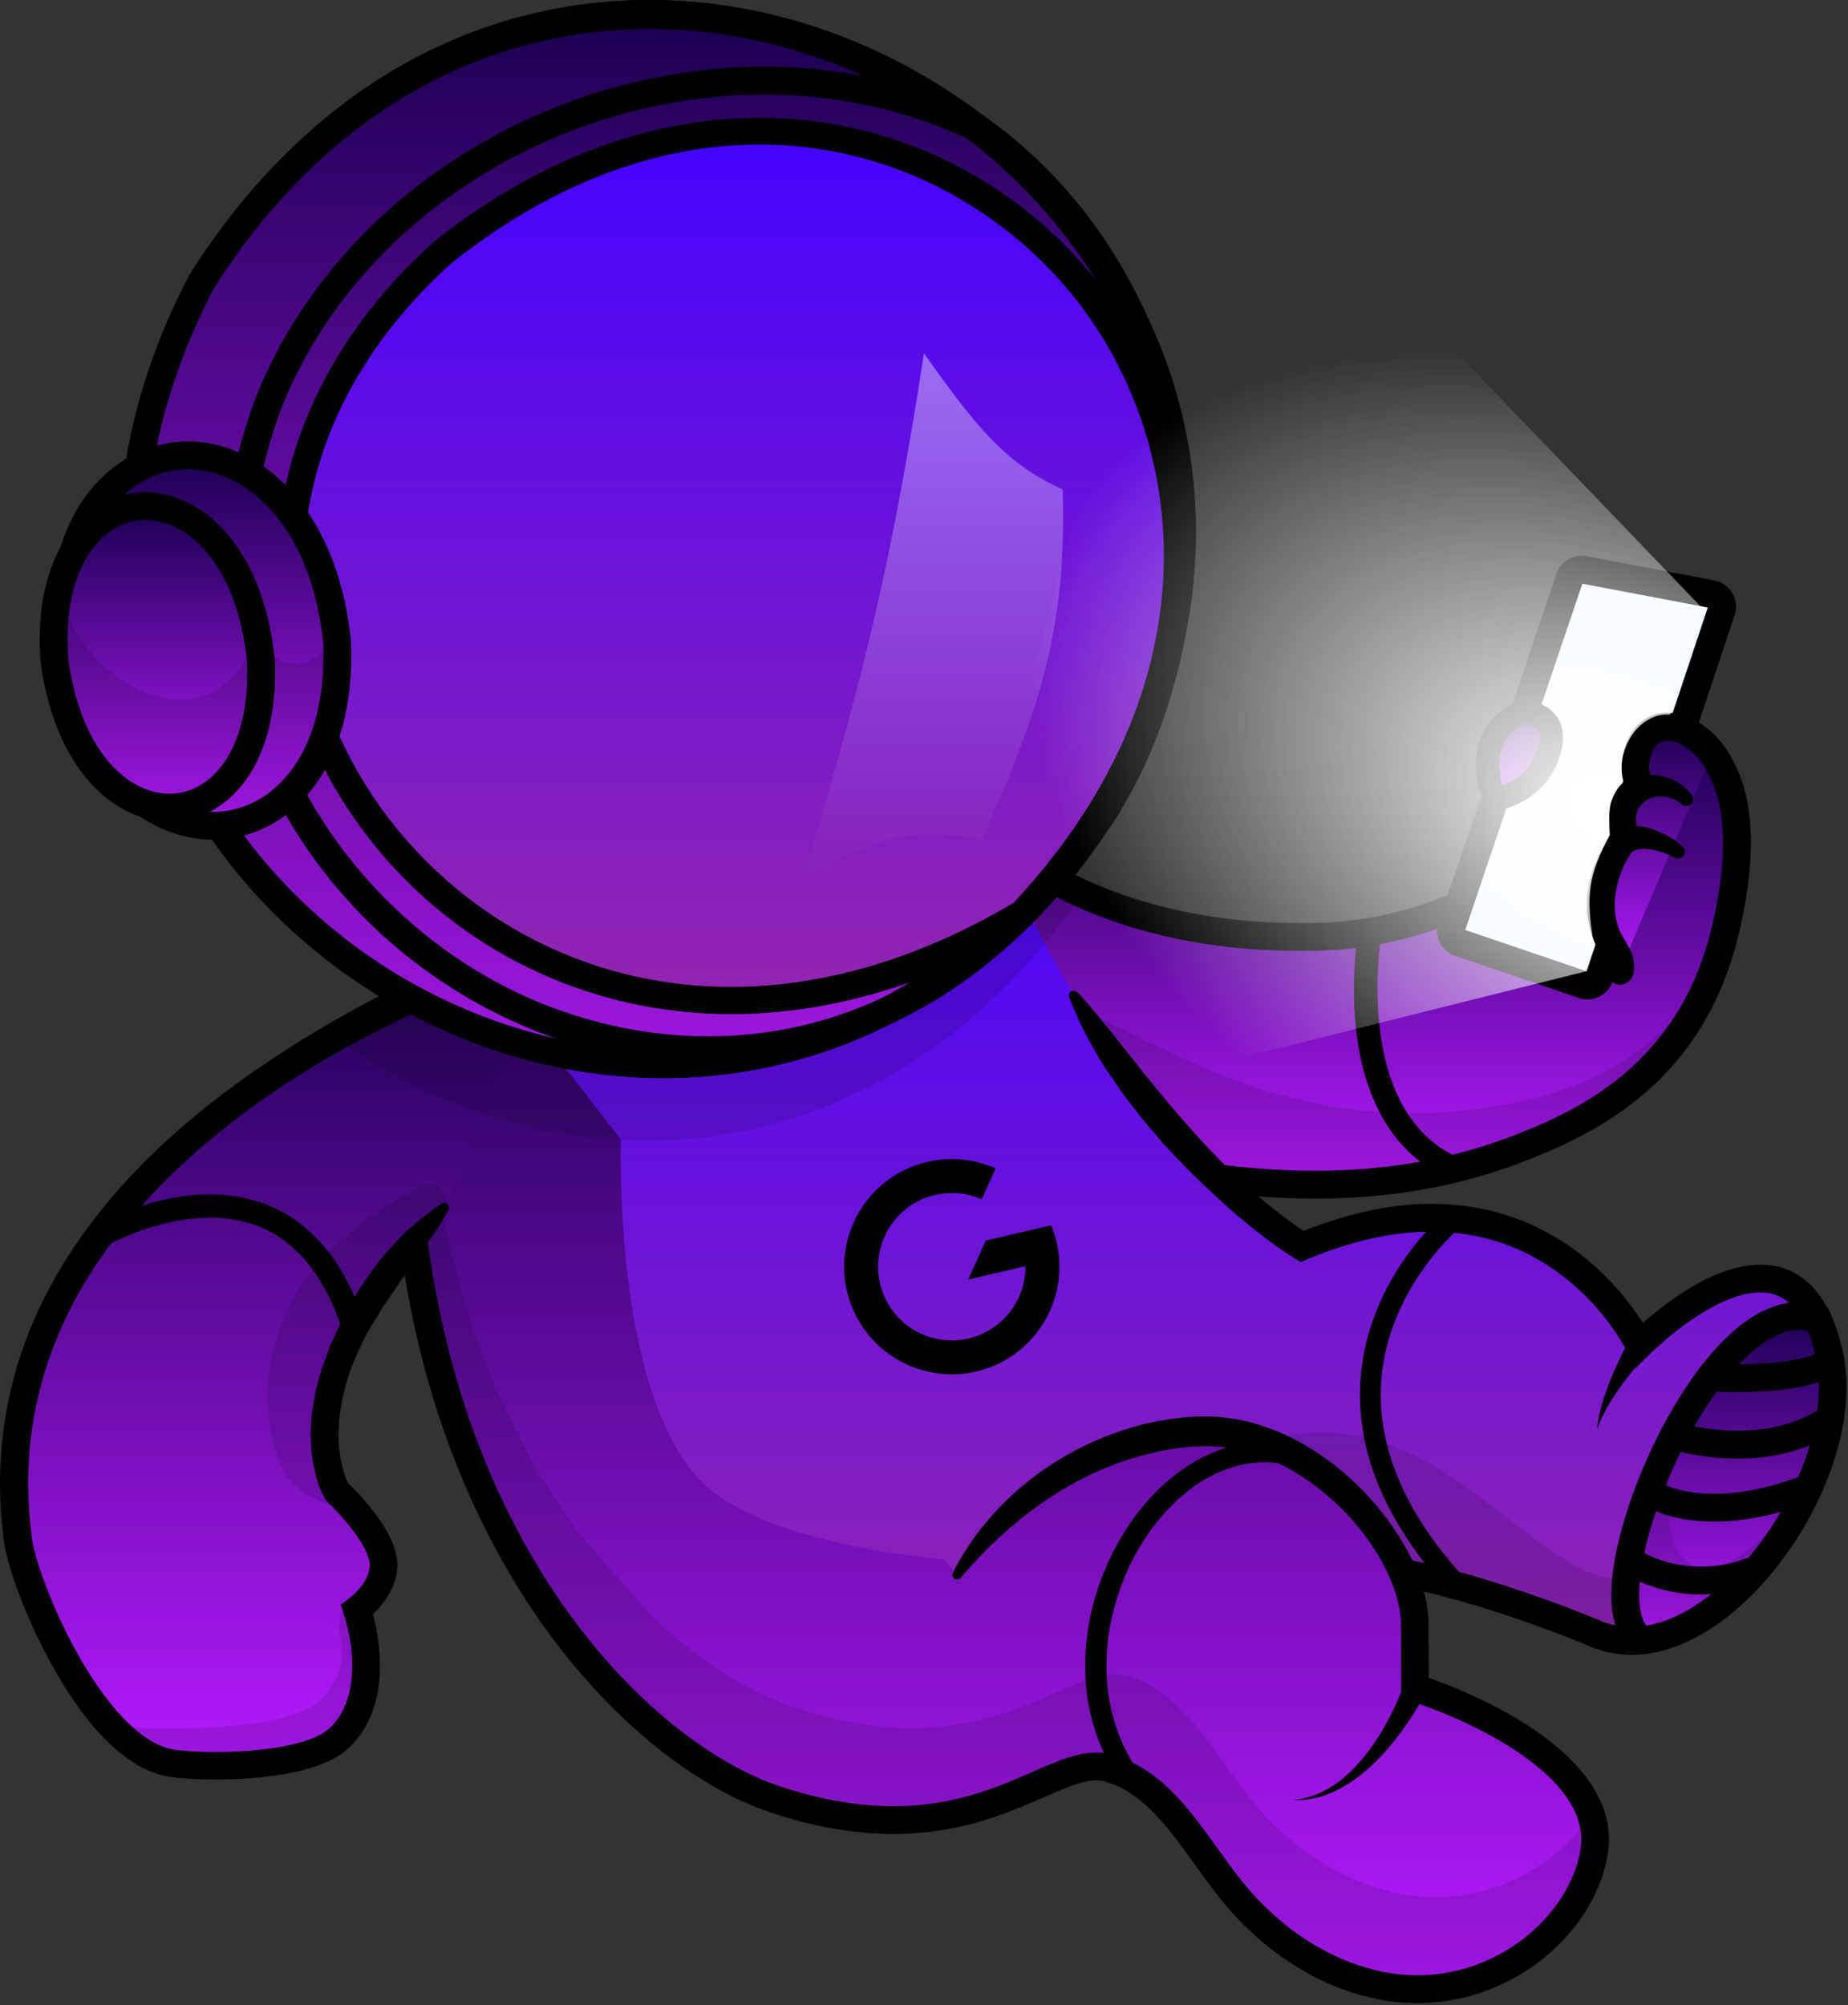 <svg width="353" height="383" viewBox="0 0 353 383" fill="none" xmlns="http://www.w3.org/2000/svg">
<rect x="0" y="0" width="353" height="383" fill="#333333" stroke="none"/>
<path d="M329.439 178.22C323.471 202.582 306.643 212.362 294.381 217.606C281.336 223.191 261.968 228.746 232.612 225.023C228.535 224.506 224.265 223.811 219.789 222.91L190.271 196.598L186.711 193.422L156.07 166.091L190.803 161.393L191.541 161.289C191.541 161.289 196.505 166.091 206.729 170.685C208.251 171.365 209.89 172.059 211.649 172.709C221.488 176.388 235.021 179.416 252.394 178.87C292.889 177.614 321.417 139.912 321.417 139.912C321.417 139.912 337.772 144.152 329.439 178.22Z" fill="url(#paint0_linear)"/>
<g opacity="0.35">
<path opacity="0.35" d="M328.095 182.947C321.225 203.882 305.816 212.716 294.381 217.621C281.336 223.206 261.968 228.761 232.612 225.038C228.535 224.521 224.265 223.826 219.789 222.925L190.271 196.613L156.07 166.12L171.257 164.067L188.099 179.091L201.78 193.525C210.201 187.941 240.708 222.644 293.332 209.688C309.273 205.743 320.664 196.613 328.095 182.947Z" fill="black"/>
</g>
<path d="M251.213 228.923C241.935 228.923 231.357 227.948 219.257 225.525C217.824 225.23 216.893 223.841 217.174 222.393C217.469 220.96 218.873 220.029 220.306 220.31C257.521 227.8 279.8 220.96 293.332 215.169C305.004 210.175 321.166 200.838 326.854 177.584C332.852 153.104 325.465 145.363 322.185 143.221C315.936 150.8 289.24 180.391 252.483 181.544C210.467 182.844 190.507 164.022 189.68 163.21C188.631 162.19 188.602 160.506 189.621 159.457C190.64 158.408 192.31 158.379 193.374 159.398C193.595 159.62 212.771 177.481 252.321 176.24C291.087 175.029 319.039 138.685 319.304 138.331L320.368 136.927L322.082 137.37C322.85 137.563 340.859 142.674 332.01 178.87C325.761 204.428 308.136 214.622 295.415 220.074C285.68 224.24 271.615 228.923 251.213 228.923Z" fill="black"/>
<path d="M277.82 225.392C277.524 225.392 277.229 225.333 276.934 225.2C253.192 214.814 259.235 179.091 259.501 177.585C259.707 176.373 260.86 175.575 262.071 175.797C263.283 176.004 264.08 177.156 263.874 178.368C263.815 178.707 258.171 212.17 278.721 221.152C279.844 221.64 280.361 222.955 279.859 224.077C279.489 224.89 278.677 225.392 277.82 225.392Z" fill="black"/>
<path d="M299.552 110.785L277.17 176.862C276.771 178.118 277.451 179.462 278.707 179.891L302.33 187.928C303.63 188.371 305.033 187.647 305.432 186.347L328.597 116.872C329.026 115.483 328.154 114.035 326.736 113.77L302.33 109.131C301.118 108.894 299.922 109.618 299.552 110.785Z" fill="#F1F9FF"/>
<path d="M303.231 190.88C302.684 190.88 302.123 190.792 301.591 190.6L277.968 182.563C275.338 181.662 273.92 178.884 274.762 176.225L297.277 109.693C298.045 107.24 300.542 105.748 303.068 106.221L327.474 110.86C328.893 111.126 330.134 111.997 330.887 113.238C331.626 114.479 331.818 115.972 331.389 117.36L308.091 187.29C307.678 188.62 306.776 189.684 305.55 190.319C304.811 190.688 304.028 190.88 303.231 190.88ZM279.888 177.614L303.068 185.503L326.219 116.031L302.256 111.48L279.888 177.614Z" fill="black"/>
<path d="M325.967 146.604C326.529 145.703 327.681 144.728 327.208 144.078C323.175 138.538 315.227 135.731 312.76 143.841C311.666 147.431 313.262 149.234 312.76 150.268C312.76 150.268 310.307 152.351 309.923 155.424C309.642 157.625 310.47 158.911 309.805 160.698C309.805 160.698 303.349 169.37 306.835 178.456C307.914 181.278 309.849 182.475 309.436 185.385L325.967 146.604Z" fill="url(#paint1_linear)"/>
<path d="M309.436 188.044C309.317 188.044 309.184 188.03 309.066 188.015C307.618 187.808 306.599 186.464 306.806 185.016C306.939 184.129 306.673 183.642 305.89 182.371C305.417 181.603 304.826 180.628 304.353 179.402C300.793 170.139 306.052 161.496 307.382 159.516C307.441 159.221 307.412 158.881 307.338 158.202C307.249 157.389 307.131 156.37 307.293 155.099C307.633 152.395 309.081 150.327 310.086 149.204C309.805 147.963 309.362 145.91 310.219 143.073C311.932 137.459 315.7 136.322 317.798 136.159C322.569 135.76 328.169 139.542 330.828 144.95C331.478 146.264 330.931 147.86 329.617 148.51C328.302 149.16 326.706 148.613 326.056 147.299C324.387 143.915 320.782 141.256 318.211 141.448C317.709 141.493 316.202 141.611 315.286 144.625C314.813 146.161 315.05 147.151 315.256 148.096C315.463 149.042 315.729 150.209 315.124 151.45L314.872 151.952L314.444 152.307C314.444 152.307 312.775 153.799 312.523 155.764C312.449 156.414 312.509 156.975 312.582 157.625C312.701 158.704 312.848 160.048 312.257 161.644L312.124 161.998L311.903 162.309C311.859 162.383 306.377 169.961 309.288 177.526C309.583 178.294 309.982 178.929 310.396 179.609C311.312 181.101 312.449 182.947 312.051 185.769C311.873 187.099 310.736 188.044 309.436 188.044Z" fill="black"/>
<path d="M290.85 135.982C290.85 135.982 297.853 135.997 296.08 142.926C293.894 151.465 285.606 152.647 285.606 152.647C285.606 152.647 279.933 140.99 290.85 135.982Z" fill="url(#paint2_linear)"/>
<path d="M284.32 155.07L283.611 153.622C283.493 153.371 280.568 147.269 282.666 141.404C283.833 138.139 286.27 135.642 289.905 133.973L290.348 133.766H290.836C291.264 133.766 295.046 133.855 297.218 136.647C298.163 137.858 299.094 140.03 298.222 143.487C295.696 153.356 286.315 154.789 285.916 154.848L284.32 155.07ZM291.279 138.242C289.018 139.38 287.571 140.916 286.861 142.911C285.945 145.467 286.477 148.274 286.994 150.002C289.137 149.219 292.712 147.225 293.938 142.394C294.293 141.02 294.219 140.015 293.731 139.38C293.17 138.626 291.988 138.331 291.279 138.242Z" fill="black"/>
<path d="M39.993 224.343C42.032 223.974 44.027 223.664 46.051 223.353C48.06 223.058 50.084 222.777 52.108 222.526C56.156 222.039 60.204 221.654 64.296 221.507C65.035 221.477 65.641 222.053 65.67 222.792C65.7 223.472 65.197 224.048 64.547 224.151H64.532C60.603 224.727 56.688 225.54 52.802 226.441C50.852 226.899 48.917 227.387 46.996 227.889C45.076 228.391 43.125 228.938 41.249 229.484H41.234C39.831 229.898 38.353 229.1 37.925 227.697C37.511 226.293 38.309 224.816 39.713 224.388C39.801 224.388 39.905 224.373 39.993 224.343Z" fill="black"/>
<path d="M185.514 174.881L172.72 152.513C176.561 160.536 180.919 167.996 185.514 174.881Z" fill="url(#paint3_linear)"/>
<path d="M305.447 312.262C305.447 312.262 287.054 304.225 267.892 300.28C255.334 297.695 242.437 296.867 234.193 301.226C234.193 301.226 173.902 360.055 116.595 280.572C98.423 255.368 90.667 235.025 89.825 218.596C89.707 216.292 89.721 214.061 89.869 211.904C90.017 209.629 90.312 207.442 90.741 205.33C91.908 199.524 94.05 194.323 96.931 189.67C99.117 186.139 101.732 182.933 104.657 180.008C131.812 152.913 186.548 150.298 186.548 150.298C187.907 154.154 189.311 157.862 190.788 161.422C193.566 168.189 196.506 174.438 199.534 180.185C200.406 181.839 201.292 183.45 202.179 185.031C212.609 203.572 223.807 216.572 232.612 225.038C242.082 234.153 248.775 238.068 248.775 238.068C294.839 218.611 313.218 256.86 313.218 256.86C313.218 256.86 342.676 226.973 349.472 258.899C354.51 282.507 326.987 320.358 305.447 312.262Z" fill="url(#paint4_linear)"/>
<path d="M166.972 245.395C165.056 237.201 170.146 229.006 178.339 227.091C181.295 226.4 184.251 226.621 186.913 227.57L188.628 223.773C185.158 222.465 181.276 222.137 177.394 223.045C166.965 225.483 160.488 235.913 162.925 246.341C165.363 256.769 175.793 263.247 186.222 260.809C196.013 258.52 202.321 249.186 201.038 239.423C200.954 238.787 200.839 238.15 200.69 237.513C200.519 236.783 200.309 236.073 200.063 235.383L189.126 237.94L186.97 242.712L196.966 240.375C197.745 247.894 192.83 254.997 185.276 256.763C177.082 258.678 168.887 253.589 166.972 245.395Z" fill="black"/>
<path fill-rule="evenodd" clip-rule="evenodd" d="M177.658 224.178C167.856 226.469 161.767 236.273 164.058 246.076C166.35 255.879 176.154 261.968 185.957 259.676C195.16 257.525 201.09 248.751 199.884 239.574C199.806 238.977 199.697 238.378 199.557 237.778C199.476 237.434 199.387 237.094 199.288 236.759L189.95 238.943L189.001 241.042L197.987 238.941L198.123 240.255C198.962 248.349 193.672 255.995 185.541 257.896C176.721 259.958 167.9 254.479 165.839 245.66C163.777 236.84 169.255 228.02 178.075 225.958C180.88 225.302 183.689 225.41 186.279 226.146L187.04 224.463C184.09 223.576 180.875 223.426 177.658 224.178ZM161.792 246.606C159.208 235.552 166.075 224.496 177.129 221.912C181.242 220.95 185.359 221.298 189.039 222.684L190.2 223.121L187.531 229.026L186.522 228.666C184.065 227.789 181.336 227.585 178.604 228.224C171.036 229.993 166.335 237.562 168.104 245.13C169.874 252.698 177.443 257.399 185.011 255.63C191.54 254.104 195.937 248.258 195.883 241.823L184.938 244.381L188.302 236.938L200.81 234.014L201.159 234.992C201.42 235.723 201.642 236.475 201.823 237.248C201.98 237.923 202.103 238.598 202.191 239.271C203.552 249.622 196.866 259.516 186.486 261.942C175.432 264.526 164.376 257.66 161.792 246.606Z" fill="black"/>
<g opacity="0.35">
<path opacity="0.35" d="M305.447 312.262C305.447 312.262 255.024 290.205 234.193 301.226C234.193 301.226 173.902 360.055 116.595 280.572C98.423 255.368 90.667 235.025 89.825 218.596C89.573 213.854 89.913 209.437 90.741 205.33C91.066 203.705 91.465 202.124 91.937 200.602C91.908 201.932 91.937 203.291 91.996 204.68C92.838 221.108 100.595 241.451 118.766 266.655C176.074 346.138 232.302 279.272 232.302 279.272C267.537 259.549 288.738 296.941 305.772 301.004C322.806 305.067 343.563 284.354 350.049 263.966C350.728 287.53 325.495 319.796 305.447 312.262Z" fill="black"/>
</g>
<path d="M205.798 189.492C207.733 191.501 209.418 193.629 211.131 195.741C212.904 197.795 214.485 199.996 216.214 202.065C217.056 203.113 217.883 204.177 218.71 205.241C219.552 206.29 220.439 207.309 221.266 208.358C222.95 210.456 224.738 212.45 226.467 214.504C230.027 218.522 233.676 222.452 237.635 226.042C238.625 226.943 239.615 227.845 240.634 228.701L242.156 230.002L243.722 231.243C244.756 232.07 245.835 232.853 246.899 233.636C247.43 234.02 247.977 234.404 248.509 234.759C249.041 235.113 249.617 235.497 250.09 235.778L247.726 235.63C253.606 233.148 259.826 231.272 266.267 230.415C272.693 229.529 279.386 229.795 285.753 231.508C292.136 233.163 298.089 236.384 303.127 240.55C305.654 242.633 307.973 244.953 310.041 247.479C311.09 248.735 312.065 250.035 312.981 251.394C313.439 252.073 313.882 252.753 314.311 253.462C314.533 253.817 314.739 254.171 314.946 254.541C315.153 254.925 315.345 255.25 315.567 255.723L311.282 255.013C312.907 253.403 314.518 252.014 316.217 250.64C317.916 249.281 319.689 247.981 321.55 246.785C323.411 245.588 325.362 244.495 327.459 243.593C329.557 242.692 331.788 241.968 334.226 241.658C336.634 241.363 339.323 241.555 341.76 242.618C344.213 243.652 346.207 245.499 347.611 247.494L348.157 248.247L348.601 249.03C348.881 249.547 349.221 250.064 349.458 250.596C349.93 251.66 350.433 252.724 350.758 253.817L351.289 255.442L351.703 257.067C351.821 257.614 351.999 258.131 352.087 258.707L352.368 260.421C353.003 264.986 352.575 269.521 351.674 273.865C350.713 278.193 349.221 282.345 347.374 286.304C345.513 290.263 343.267 294.031 340.667 297.547C338.067 301.063 335.142 304.343 331.803 307.253C330.104 308.672 328.361 310.06 326.44 311.242C325.509 311.877 324.49 312.394 323.5 312.941C322.998 313.207 322.466 313.429 321.949 313.665C321.432 313.901 320.915 314.153 320.368 314.33L318.743 314.921L317.044 315.379C316.483 315.541 315.906 315.645 315.316 315.733C314.725 315.807 314.163 315.955 313.557 315.97C311.179 316.221 308.756 315.97 306.392 315.379L304.605 314.817L304.383 314.744L304.161 314.64L303.807 314.492L303.098 314.197L300.217 313.03C298.296 312.262 296.346 311.523 294.396 310.814C290.496 309.395 286.566 308.066 282.592 306.854C278.632 305.643 274.629 304.564 270.61 303.634C266.592 302.703 262.544 301.935 258.481 301.536C254.418 301.152 250.4 300.945 246.426 300.96C242.422 300.974 238.64 301.299 234.533 302.038L234.444 302.053C233.957 302.142 233.484 301.817 233.395 301.329C233.336 301.004 233.469 300.679 233.706 300.472C234.548 299.748 235.464 299.01 236.468 298.492C236.971 298.227 237.473 297.931 237.975 297.695L239.556 297.074C240.62 296.631 241.698 296.424 242.791 296.114C243.338 296.01 243.885 295.907 244.431 295.818C244.978 295.73 245.539 295.626 246.086 295.597C250.503 295.124 254.891 295.434 259.146 296.07C263.416 296.72 267.626 297.503 271.792 298.463C275.958 299.423 280.065 300.546 284.128 301.787C288.191 303.028 292.209 304.387 296.198 305.835C298.193 306.559 300.172 307.312 302.152 308.095L305.107 309.292L305.846 309.602L306.215 309.765L306.348 309.824L306.496 309.868L307.722 310.238C309.421 310.636 311.223 310.858 313.04 310.666C313.498 310.666 313.942 310.533 314.4 310.474C314.858 310.4 315.301 310.341 315.759 310.193L317.103 309.839L318.433 309.351C318.876 309.203 319.319 308.997 319.748 308.804C320.176 308.598 320.619 308.42 321.048 308.199C321.89 307.726 322.747 307.298 323.559 306.751C325.229 305.746 326.765 304.491 328.287 303.235C331.271 300.62 333.96 297.621 336.353 294.385C338.747 291.15 340.83 287.678 342.529 284.029C344.228 280.395 345.587 276.598 346.444 272.727C347.241 268.856 347.596 264.912 347.064 261.145L346.828 259.741C346.754 259.283 346.606 258.796 346.503 258.323L346.148 256.89L345.69 255.531C345.424 254.6 345.011 253.772 344.641 252.916C344.464 252.487 344.198 252.118 343.991 251.719L343.666 251.128L343.282 250.611C342.278 249.193 341.051 248.099 339.618 247.494C338.2 246.873 336.545 246.725 334.817 246.932C331.315 247.375 327.696 249.119 324.372 251.246C322.702 252.325 321.077 253.507 319.496 254.762C317.945 256.018 316.364 257.392 315.02 258.722L312.405 261.307L310.736 258.013C310.47 257.495 310.086 256.801 309.716 256.21C309.347 255.59 308.948 254.969 308.534 254.378C307.707 253.167 306.835 251.985 305.89 250.862C304.028 248.587 301.945 246.504 299.685 244.642C295.164 240.934 289.949 238.098 284.306 236.635C278.692 235.128 272.738 234.862 266.887 235.675C261.022 236.458 255.26 238.171 249.72 240.52L248.479 241.052L247.357 240.373C246.662 239.959 246.101 239.575 245.495 239.176C244.889 238.777 244.328 238.364 243.752 237.965C242.614 237.137 241.477 236.31 240.383 235.438L238.743 234.138L237.133 232.794C236.04 231.907 235.006 230.977 233.972 230.061C229.835 226.338 225.861 222.437 222.123 218.316C220.321 216.203 218.459 214.135 216.805 211.904C215.962 210.811 215.091 209.717 214.293 208.58C213.495 207.442 212.697 206.319 211.914 205.167C211.117 204.029 210.378 202.862 209.698 201.651C208.989 200.454 208.295 199.258 207.645 198.031C206.36 195.579 205.207 193.038 204.217 190.438C204.04 189.98 204.276 189.448 204.734 189.285C205.074 189.152 205.458 189.256 205.695 189.507L205.798 189.492Z" fill="black"/>
<path d="M304.472 353.982C301.473 370.204 282.385 383.811 262.293 378.906C249.011 375.67 239.645 366.983 233.824 359.242C227.013 350.186 221.665 340.597 211.915 337.687C200.805 334.363 186.075 356.302 148.033 343.641C136.17 339.696 121.189 329.192 108.07 311.833C103.83 306.234 99.797 299.94 96.118 292.893C88.17 277.706 81.891 259.135 78.981 237.063C77.725 227.49 77.09 217.267 77.223 206.364C77.282 201.311 77.518 196.111 77.932 190.763C78.479 183.583 79.35 176.151 80.591 168.454L92.794 184.262L96.946 189.625L99.93 193.481L118.604 217.68C118.604 217.68 116.974 265.34 133.831 282.799C145.852 295.249 180.461 297.828 180.461 297.828L182.766 300.827C184.761 297.798 187.006 294.947 189.473 292.302C196.978 284.28 206.478 278.282 217.1 275.268C217.322 275.209 217.543 275.135 217.765 275.076C222.744 273.732 228.047 272.993 233.307 273.466C248.332 274.795 262.441 287.737 267.877 300.236C269.414 303.752 270.256 307.224 270.226 310.415C270.182 316.117 270.241 322.367 270.241 322.367C274.673 323.622 307.885 335.456 304.472 353.982Z" fill="url(#paint5_linear)"/>
<g opacity="0.35">
<path opacity="0.35" fill-rule="evenodd" clip-rule="evenodd" d="M262.293 378.906C282.385 383.811 301.473 370.204 304.472 353.983C304.959 351.338 304.708 348.827 303.895 346.478C296.642 357.676 281.528 365.166 265.824 361.325C252.557 358.09 243.19 349.403 237.355 341.661C236.207 340.138 235.102 338.599 234.009 337.079C228.617 329.574 223.553 322.527 215.445 320.106C211.604 318.957 207.33 320.828 201.809 323.245C191.363 327.817 176.453 334.344 151.564 326.06C143.394 323.342 133.762 317.521 124.277 308.509L110.227 292.421C91.317 266.463 76.691 225.954 81.714 169.932L80.591 168.469C71.919 222.689 80.975 263.937 96.133 292.893C96.591 293.765 97.049 294.637 97.522 295.479C98.216 296.764 98.94 298.035 99.679 299.276C99.915 299.689 100.151 300.088 100.403 300.502C100.624 300.871 100.846 301.24 101.082 301.61C101.178 301.772 101.278 301.935 101.378 302.097C101.477 302.26 101.577 302.422 101.673 302.585C102.5 303.885 103.313 305.141 104.155 306.382C104.218 306.473 104.28 306.563 104.342 306.653C104.541 306.941 104.735 307.223 104.938 307.505C105.396 308.155 105.854 308.805 106.312 309.44C106.888 310.252 107.479 311.05 108.07 311.833C121.189 329.192 136.17 339.696 148.033 343.641C172.922 351.924 187.832 345.398 198.278 340.825C203.799 338.409 208.073 336.538 211.914 337.687C220.036 340.111 225.104 347.169 230.506 354.693C231.589 356.202 232.686 357.729 233.824 359.242C239.645 366.983 249.011 375.67 262.293 378.906Z" fill="black"/>
</g>
<path d="M182.027 300.369C186.947 290.618 195.205 282.448 205.06 277.204C206.271 276.524 207.556 275.948 208.812 275.342C210.097 274.81 211.383 274.234 212.712 273.776C215.342 272.816 218.031 272.018 220.808 271.486C223.571 270.94 226.408 270.6 229.259 270.541C230.692 270.511 232.125 270.556 233.558 270.688C234.282 270.777 235.006 270.866 235.73 270.969C236.439 271.117 237.163 271.22 237.872 271.398C243.53 272.712 248.716 275.327 253.281 278.607C257.861 281.902 261.864 285.92 265.203 290.441C268.513 294.976 271.26 300.073 272.442 305.894C272.723 307.357 272.886 308.849 272.886 310.385L272.9 314.389L272.915 322.382L270.965 319.841C272.221 320.195 273.299 320.579 274.422 320.993C275.53 321.392 276.623 321.835 277.717 322.278C279.888 323.179 282.031 324.14 284.143 325.189C288.354 327.301 292.461 329.695 296.243 332.694C298.134 334.186 299.951 335.84 301.591 337.717C303.231 339.593 304.708 341.706 305.772 344.114C306.836 346.507 307.441 349.225 307.323 351.944C307.19 354.721 306.54 357.085 305.668 359.449C303.881 364.147 300.97 368.298 297.439 371.711C293.909 375.138 289.713 377.842 285.177 379.704C280.642 381.565 275.737 382.555 270.817 382.57C268.365 382.584 265.898 382.348 263.49 381.89L261.687 381.506L259.929 381.033L259.057 380.797L258.201 380.516L256.487 379.94C254.226 379.083 252.01 378.093 249.898 376.926C247.785 375.744 245.746 374.459 243.826 373.026C239.985 370.145 236.513 366.806 233.484 363.113C230.441 359.39 227.944 355.593 225.24 352.003C222.566 348.428 219.73 345.104 216.361 342.784C215.948 342.503 215.519 342.208 215.076 341.972C214.633 341.735 214.219 341.454 213.746 341.262C213.288 341.07 212.845 340.819 212.373 340.671L211.663 340.42C211.442 340.346 211.161 340.228 210.999 340.213C209.551 339.8 207.704 340.081 205.739 340.701C203.774 341.336 201.721 342.237 199.638 343.139C197.555 344.055 195.412 344.985 193.211 345.842C188.823 347.541 184.199 348.915 179.442 349.61C177.078 349.994 174.685 350.156 172.291 350.26C171.095 350.26 169.898 350.304 168.701 350.245L166.914 350.171L165.126 350.023C160.384 349.61 155.701 348.694 151.18 347.393C150.042 347.068 148.934 346.699 147.797 346.359C146.674 346.02 145.536 345.547 144.414 345.148C143.291 344.705 142.212 344.188 141.119 343.715C140.041 343.213 138.992 342.636 137.928 342.105C129.581 337.539 122.223 331.556 115.708 324.849L113.3 322.293C112.502 321.436 111.764 320.535 110.981 319.663C109.415 317.92 108.011 316.058 106.549 314.241C105.825 313.325 105.16 312.365 104.465 311.42C103.786 310.474 103.062 309.558 102.441 308.568C101.171 306.618 99.812 304.712 98.645 302.688C93.769 294.74 89.692 286.334 86.382 277.647C79.734 260.258 76.218 241.821 75.007 223.368L74.637 216.439C74.549 215.287 74.578 214.12 74.549 212.968L74.475 209.496C74.46 208.343 74.401 207.176 74.43 206.024L74.504 202.552L74.608 199.08L74.667 197.352L74.8 195.623C74.977 193.319 75.199 191.014 75.42 188.709C75.509 187.557 75.731 186.419 75.893 185.267C76.056 184.129 76.233 182.977 76.44 181.839C76.647 180.702 76.809 179.564 77.046 178.427C77.297 177.304 77.548 176.166 77.843 175.044C78.39 172.798 79.01 170.567 79.719 168.351C79.867 167.878 80.384 167.627 80.842 167.775C81.212 167.893 81.448 168.233 81.463 168.617V168.632C81.611 177.88 80.783 186.877 80.443 195.919C80.281 198.179 80.296 200.44 80.192 202.7L80.059 206.083C80 207.206 80.03 208.343 80.015 209.466C80.015 211.727 79.956 213.987 80.03 216.247L80.311 223.014C81.492 241.023 84.92 258.929 91.346 275.741C94.552 284.147 98.497 292.258 103.18 299.896C104.303 301.846 105.603 303.663 106.829 305.54C107.435 306.485 108.129 307.357 108.779 308.273C109.444 309.174 110.079 310.105 110.774 310.976C112.177 312.72 113.522 314.507 115.014 316.177C115.753 317.019 116.462 317.876 117.23 318.703L119.535 321.141C125.74 327.538 132.757 333.211 140.469 337.421C141.444 337.909 142.404 338.441 143.394 338.913C144.399 339.342 145.374 339.829 146.393 340.213C147.413 340.583 148.388 340.996 149.466 341.321C150.53 341.647 151.579 342.001 152.642 342.297C156.897 343.508 161.241 344.365 165.614 344.734C169.972 345.118 174.36 345.03 178.659 344.365C182.973 343.73 187.169 342.489 191.305 340.893C193.374 340.095 195.427 339.194 197.525 338.278C199.623 337.362 201.765 336.417 204.158 335.634C205.37 335.264 206.626 334.924 208.014 334.792C209.388 334.659 210.91 334.659 212.387 335.087C214.958 335.811 217.248 336.963 219.36 338.396C223.556 341.292 226.688 345.089 229.48 348.797C232.287 352.505 234.829 356.361 237.576 359.715C243.131 366.466 250.223 371.962 258.333 374.932L259.87 375.449L260.638 375.7L261.421 375.907L262.972 376.335L264.524 376.675C266.607 377.074 268.719 377.266 270.832 377.266C275.057 377.251 279.283 376.394 283.198 374.784C287.113 373.174 290.747 370.825 293.776 367.885C296.804 364.945 299.257 361.414 300.734 357.558C301.458 355.652 301.975 353.539 302.049 351.737C302.123 349.875 301.724 348.014 300.941 346.241C299.36 342.666 296.361 339.519 292.993 336.86C289.609 334.186 285.768 331.925 281.809 329.946C279.829 328.956 277.79 328.04 275.737 327.198C274.703 326.784 273.669 326.371 272.634 326.001C271.615 325.632 270.522 325.248 269.591 324.982L267.641 324.42V322.441L267.626 314.404L267.611 310.385C267.597 309.248 267.478 308.081 267.257 306.914C266.311 302.23 263.933 297.65 260.948 293.588C257.964 289.51 254.285 285.905 250.164 282.995C246.057 280.085 241.447 277.883 236.675 276.864C231.962 275.859 226.851 276.081 221.931 277.085C219.464 277.603 216.997 278.253 214.589 279.095C213.377 279.479 212.21 279.981 211.013 280.424C209.846 280.941 208.664 281.414 207.542 282.02C198.367 286.541 190.36 293.277 183.52 301.359C183.194 301.728 182.633 301.787 182.264 301.462C181.924 301.181 181.85 300.723 182.027 300.369Z" fill="black"/>
<path d="M215.667 341.233C215.032 341.233 214.411 340.923 214.027 340.361C202.725 323.815 207.054 303.264 216.361 290.234C224.753 278.489 236.882 273.097 248.007 276.17C249.07 276.465 249.691 277.558 249.395 278.622C249.1 279.686 248.007 280.306 246.943 280.011C237.325 277.351 227.117 282.035 219.597 292.554C211.368 304.062 207.143 323.239 217.307 338.116C217.927 339.017 217.691 340.258 216.79 340.878C216.45 341.115 216.051 341.233 215.667 341.233Z" fill="black"/>
<path d="M272.324 323.253C271.63 324.627 270.935 325.824 270.167 327.05C269.414 328.262 268.616 329.443 267.774 330.596C266.09 332.9 264.243 335.087 262.16 337.052C260.092 339.002 257.772 340.745 255.216 341.986C253.931 342.592 252.601 343.109 251.227 343.405C249.853 343.7 248.45 343.833 247.061 343.774C248.45 343.641 249.794 343.331 251.065 342.873C252.35 342.415 253.547 341.75 254.67 341.026C255.807 340.302 256.841 339.43 257.816 338.5C258.792 337.584 259.707 336.579 260.55 335.53C262.249 333.447 263.696 331.172 264.982 328.808C265.617 327.626 266.223 326.43 266.769 325.203C267.316 323.992 267.848 322.707 268.247 321.554L268.261 321.525C268.66 320.358 269.916 319.737 271.083 320.136C272.25 320.535 272.871 321.791 272.472 322.958C272.413 323.061 272.369 323.165 272.324 323.253Z" fill="black"/>
<path d="M278.352 304.801C277.82 304.801 277.273 304.579 276.889 304.151C264.627 290.781 258.91 277.085 259.885 263.42C261.288 243.859 275.885 231.701 276.505 231.198C277.362 230.504 278.618 230.622 279.312 231.479C280.006 232.336 279.888 233.577 279.031 234.286C278.898 234.404 265.1 245.928 263.844 263.759C262.958 276.273 268.335 288.949 279.814 301.462C280.553 302.275 280.509 303.53 279.696 304.269C279.312 304.624 278.825 304.801 278.352 304.801Z" fill="black"/>
<g opacity="0.35">
<path opacity="0.35" d="M219.789 272.269C219.434 271.516 217.721 267.94 215.047 262.208C217.735 267.94 219.434 271.53 219.789 272.269Z" fill="black"/>
</g>
<g opacity="0.35">
<path opacity="0.35" d="M219.863 272.417C219.863 272.417 219.848 272.372 219.804 272.269C219.833 272.372 219.863 272.417 219.863 272.417Z" fill="black"/>
</g>
<path d="M314.99 258.175C314.015 259.209 313.026 260.362 312.095 261.514C311.164 262.666 310.233 263.848 309.376 265.074C308.52 266.301 307.692 267.542 306.954 268.856C306.23 270.157 305.565 271.516 305.077 272.964C305.195 271.442 305.535 269.935 305.934 268.443C306.348 266.951 306.865 265.488 307.426 264.04C307.988 262.592 308.623 261.174 309.273 259.771C309.938 258.352 310.617 256.993 311.415 255.575C312.021 254.496 313.38 254.112 314.459 254.718C315.537 255.324 315.921 256.683 315.315 257.761C315.227 257.894 315.123 258.042 314.99 258.175Z" fill="black"/>
<path d="M105.455 179.756L99.915 193.525L94.404 207.235L92.203 212.716L89.839 218.596L85.053 230.489C82.837 232.75 80.813 234.951 78.981 237.093C53.378 267.025 64.355 284.842 64.355 284.842C64.355 284.842 72.436 292.48 73.219 297.931C73.987 303.309 68.225 307.416 68.225 307.416C68.225 307.416 73.84 323.357 64.828 331.955C58.682 337.805 38.914 337.717 32.798 336.771C17.714 334.422 4.625 302.91 3.458 294.193C-2.91 246.932 32.916 215.848 63.852 198.179C67.073 196.332 70.235 194.648 73.293 193.082C74.874 192.284 76.425 191.516 77.932 190.792C83.487 188.133 88.554 185.961 92.794 184.292C98.704 181.943 102.988 180.539 104.672 179.993C105.189 179.845 105.455 179.756 105.455 179.756Z" fill="url(#paint6_linear)"/>
<g opacity="0.35">
<path opacity="0.35" d="M68.226 307.401C68.226 307.401 73.84 323.342 64.828 331.94C58.682 337.791 38.915 337.702 32.798 336.756C28.75 336.121 24.835 333.388 21.26 329.562C21.482 329.621 21.703 329.65 21.925 329.695C28.041 330.64 54.811 330.773 60.957 324.923C65.478 320.609 65.803 316.058 65.005 312.587C64.222 309.144 65.684 305.628 68.713 303.841C70.988 302.496 73.057 300.797 73.293 298.965C73.263 303.811 68.226 307.401 68.226 307.401Z" fill="black"/>
</g>
<g opacity="0.35">
<path opacity="0.35" d="M85.053 230.474C51.753 264.365 64.355 284.827 64.355 284.827C64.355 284.827 72.436 292.465 73.219 297.916C70.353 286.718 62.863 289.554 56.096 283.527C50.541 278.563 41.618 245.351 80.857 226.559C83.383 225.348 86.102 227.859 85.053 230.474Z" fill="black"/>
</g>
<g opacity="0.35">
<path opacity="0.35" d="M73.219 297.916C73.308 298.271 73.337 298.596 73.293 298.906C73.293 298.596 73.263 298.256 73.219 297.916Z" fill="black"/>
</g>
<path d="M105.706 180.613C95.35 186.02 84.757 190.438 74.519 195.668C64.222 200.765 54.279 206.659 45.208 213.647C36.137 220.606 27.775 228.539 21.053 237.684C19.369 239.959 17.788 242.308 16.34 244.731C14.863 247.139 13.563 249.651 12.351 252.192C9.988 257.303 8.111 262.637 6.974 268.133C6.353 270.866 5.984 273.658 5.688 276.45C5.467 279.242 5.304 282.064 5.408 284.871C5.437 287.678 5.703 290.5 6.028 293.292L6.087 293.824L6.161 294.282C6.206 294.578 6.279 294.903 6.338 295.228C6.486 295.863 6.649 296.528 6.841 297.192C7.21 298.522 7.639 299.852 8.126 301.181C10.032 306.485 12.44 311.686 15.232 316.59C16.636 319.043 18.157 321.407 19.812 323.652C21.467 325.883 23.269 327.996 25.249 329.783C27.229 331.556 29.4 333.063 31.661 333.757L32.074 333.905L32.503 333.994C32.798 334.053 33.049 334.127 33.36 334.171C33.995 334.26 34.674 334.334 35.354 334.393C36.728 334.511 38.132 334.57 39.55 334.599C42.372 334.644 45.208 334.555 48 334.334C50.792 334.097 53.585 333.728 56.215 333.078C57.529 332.753 58.8 332.369 59.967 331.881C61.134 331.394 62.168 330.788 62.907 330.123C64.635 328.513 65.876 326.356 66.541 323.933C67.236 321.51 67.383 318.851 67.206 316.177C67.118 314.847 66.94 313.503 66.674 312.173C66.541 311.508 66.408 310.843 66.231 310.193C66.069 309.558 65.876 308.849 65.699 308.332L65.079 306.5L66.659 305.288C66.748 305.215 66.97 305.037 67.147 304.904C67.324 304.757 67.502 304.594 67.679 304.432C68.019 304.107 68.359 303.752 68.654 303.397C69.26 302.688 69.762 301.935 70.102 301.167C70.442 300.413 70.619 299.674 70.634 298.965C70.634 298.271 70.427 297.547 70.087 296.69C69.348 294.991 68.166 293.218 66.837 291.564C65.522 289.909 64.015 288.254 62.523 286.807L62.227 286.526L62.08 286.275L61.888 285.935L61.755 285.654L61.489 285.122C61.326 284.768 61.208 284.428 61.06 284.088C60.78 283.394 60.602 282.714 60.381 282.02C60.189 281.326 60.056 280.631 59.893 279.937C59.731 279.242 59.686 278.548 59.583 277.839L59.45 276.79L59.406 275.741L59.332 273.643L59.45 271.575C59.509 270.881 59.494 270.186 59.642 269.521L59.967 267.483C60.085 266.803 60.159 266.123 60.351 265.473C60.706 264.159 61.016 262.829 61.415 261.529L62.804 257.717C63.01 257.067 63.321 256.476 63.601 255.87L64.444 254.039L65.271 252.207C65.566 251.601 65.906 251.039 66.216 250.449L68.166 246.947C68.846 245.81 69.644 244.746 70.382 243.653C70.752 243.106 71.151 242.574 71.535 242.042C71.934 241.51 72.288 240.949 72.746 240.462C74.49 238.482 76.189 236.458 78.124 234.685C80.133 232.971 82.157 231.302 84.403 229.884C84.831 229.618 85.392 229.751 85.659 230.164C85.836 230.445 85.836 230.785 85.688 231.065L85.659 231.11C84.418 233.474 82.97 235.571 81.492 237.625C81.108 238.127 80.768 238.659 80.414 239.191L79.35 240.742C78.626 241.776 77.873 242.766 77.134 243.771C76.395 244.775 75.76 245.839 75.051 246.859L74.002 248.395C73.662 248.912 73.249 249.4 72.953 249.931L71.032 253.093C70.722 253.625 70.382 254.142 70.087 254.689L69.274 256.343C67.014 260.701 65.522 265.414 64.916 270.127C64.798 270.718 64.813 271.309 64.754 271.9L64.65 273.673L64.709 275.431L64.739 276.302L64.857 277.159C64.946 277.736 64.975 278.312 65.108 278.873C65.241 279.435 65.345 279.996 65.492 280.543C65.67 281.06 65.803 281.636 66.01 282.123C66.113 282.374 66.201 282.64 66.305 282.862L66.467 283.187L66.541 283.335L66.586 283.423L66.142 282.892C67.915 284.605 69.466 286.319 70.973 288.21C72.466 290.101 73.869 292.11 74.948 294.578C75.45 295.819 75.908 297.311 75.908 298.906C75.893 300.472 75.509 301.979 74.918 303.294C74.327 304.609 73.544 305.746 72.687 306.766C72.259 307.283 71.801 307.756 71.328 308.214C71.092 308.435 70.841 308.657 70.589 308.878C70.323 309.1 70.102 309.292 69.747 309.558L70.707 306.515C70.988 307.372 71.18 308.066 71.387 308.849C71.579 309.602 71.742 310.371 71.889 311.124C72.185 312.646 72.392 314.197 72.495 315.763C72.702 318.895 72.554 322.13 71.653 325.322C70.767 328.513 69.053 331.6 66.497 333.964C65.064 335.25 63.528 336.077 62.006 336.712C60.484 337.347 58.962 337.805 57.456 338.175C54.427 338.913 51.428 339.312 48.414 339.563C45.415 339.815 42.416 339.903 39.417 339.844C37.91 339.815 36.418 339.755 34.881 339.623C34.113 339.563 33.345 339.49 32.547 339.371C32.148 339.312 31.69 339.209 31.262 339.12L30.612 338.973L29.991 338.766C26.667 337.702 23.993 335.752 21.629 333.669C19.295 331.556 17.301 329.192 15.483 326.755C13.666 324.317 12.056 321.776 10.564 319.176C7.594 313.961 5.098 308.553 3.059 302.895C2.556 301.477 2.084 300.044 1.67 298.566C1.463 297.828 1.271 297.074 1.094 296.291C1.005 295.892 0.917 295.508 0.857 295.095L0.754 294.474L0.695 293.913C0.34 290.928 0.06 287.929 0.03 284.93C-0.073 281.916 0.104 278.903 0.34 275.904C0.665 272.905 1.064 269.92 1.729 266.965C2.955 261.056 4.965 255.339 7.491 249.887C8.791 247.184 10.165 244.51 11.746 241.954C13.282 239.383 14.966 236.901 16.739 234.493C23.831 224.846 32.562 216.602 41.943 209.392C51.369 202.227 61.43 195.978 71.889 190.526C77.134 187.823 82.526 185.444 88.037 183.361C89.411 182.844 90.8 182.357 92.218 181.913L94.331 181.249L96.458 180.643C99.309 179.875 102.19 179.21 105.175 178.87C105.662 178.811 106.12 179.165 106.164 179.653C106.209 180.037 106.002 180.377 105.692 180.554L105.706 180.613Z" fill="black"/>
<path d="M211.161 154.464C136.716 265.518 -21.17 167.657 38.604 53.604C112.118 -61.882 275.22 39.436 211.161 154.464Z" fill="url(#paint7_linear)"/>
<path d="M211.161 154.464C136.716 265.518 -21.17 167.657 38.604 53.604C112.118 -61.882 275.22 39.436 211.161 154.464Z" fill="url(#paint8_linear)"/>
<g opacity="0.35">
<path opacity="0.35" d="M206.729 170.715C204.409 174.068 202.016 177.215 199.549 180.185C195.456 185.119 191.157 189.536 186.725 193.437C165.924 211.712 141.828 218.907 118.604 217.725C109.592 217.267 100.713 215.538 92.218 212.702C91.435 212.436 90.667 212.184 89.898 211.904C85.57 210.338 81.344 208.506 77.237 206.393C72.584 203.985 68.107 201.237 63.867 198.179C67.088 196.332 70.249 194.648 73.308 193.082C74.888 192.284 76.44 191.516 77.947 190.792C78.493 183.612 79.365 176.181 80.606 168.484L92.809 184.292C98.718 181.943 103.003 180.539 104.687 179.993C131.841 152.898 186.577 150.283 186.577 150.283C187.937 154.139 189.34 157.847 190.818 161.407L191.556 161.304C191.527 161.319 196.491 166.12 206.729 170.715Z" fill="black"/>
</g>
<path d="M211.161 154.464C136.716 265.518 -21.17 167.657 38.604 53.604C112.118 -61.882 275.22 39.436 211.161 154.464Z" fill="url(#paint9_linear)"/>
<path d="M126.759 205.137C108.646 205.137 90.43 200.085 74.032 190.319C52.034 177.23 35.738 157.197 28.174 133.913C19.709 107.882 22.737 79.797 36.935 52.717L37.009 52.584C54.279 25.46 77.769 8.204 104.953 2.664C129.064 -2.241 154.652 2.383 177.004 15.709C199.401 29.064 215.844 49.452 223.275 73.12C231.608 99.653 227.988 128.093 212.801 155.38L212.712 155.513C195.205 181.632 171.789 198.179 144.99 203.394C138.992 204.561 132.875 205.137 126.759 205.137ZM40.244 54.549C9.736 112.846 37.363 164.111 75.952 187.069C115.457 210.574 172.07 209.289 209.551 153.459C242.26 94.645 214.618 42.509 175.084 18.945C135.933 -4.383 77.045 -3.186 40.244 54.549Z" fill="black"/>
<g opacity="0.35">
<path opacity="0.35" d="M211.161 154.449C148.52 251.483 6.383 190.556 27.864 81.659C32.562 117.559 44.779 119.627 62.552 138.73C116.89 201.193 209.536 162.382 224.797 91.188C227.456 113.541 222.389 135.76 211.161 154.449Z" fill="black"/>
</g>
<path d="M126.759 205.906C108.513 205.906 90.164 200.809 73.633 190.984C51.472 177.806 35.073 157.625 27.435 134.165C18.911 107.926 21.954 79.65 36.255 52.377L36.373 52.185C53.747 24.884 77.415 7.51 104.82 1.925C129.123 -3.024 154.903 1.645 177.418 15.059C199.977 28.503 216.539 49.053 224.029 72.898C232.435 99.638 228.786 128.285 213.495 155.749L213.377 155.941C195.752 182.223 172.158 198.903 145.152 204.148C139.08 205.315 132.919 205.906 126.759 205.906ZM40.909 54.933C10.652 112.787 38.058 163.638 76.351 186.419C115.546 209.732 171.715 208.447 208.901 153.075C241.329 94.719 213.909 42.996 174.685 19.624C135.845 -3.541 77.43 -2.344 40.909 54.933Z" fill="black"/>
<path d="M126.759 205.906C108.513 205.906 90.164 200.809 73.633 190.984C51.472 177.806 35.073 157.625 27.435 134.165C18.911 107.926 21.954 79.65 36.255 52.377L36.373 52.185C53.747 24.884 77.415 7.51 104.82 1.925C129.123 -3.024 154.903 1.645 177.418 15.059C199.977 28.503 216.539 49.053 224.029 72.898C232.435 99.638 228.786 128.285 213.495 155.749L213.377 155.941C195.752 182.223 172.158 198.903 145.152 204.148C139.08 205.315 132.919 205.906 126.759 205.906ZM40.909 54.933C10.652 112.787 38.058 163.638 76.351 186.419C115.546 209.732 171.715 208.447 208.901 153.075C241.329 94.719 213.909 42.996 174.685 19.624C135.845 -3.541 77.43 -2.344 40.909 54.933Z" fill="black"/>
<path d="M195.279 174.541C94.36 234.508 8.185 116.791 84.654 48.138C174.98 -23.574 276.963 87.436 195.279 174.541Z" fill="url(#paint10_linear)"/>
<path d="M135.18 203.291C121.662 203.291 107.982 200.07 95.247 193.762C75.125 183.789 59.11 167.169 50.187 146.959C40.333 124.665 39.89 100.067 48.887 75.794C58.874 50.856 80.059 30.586 107.007 20.126C134.057 9.622 163.531 10.332 187.863 22.077L188.07 22.18L188.247 22.313C208.62 36.836 222.227 59.277 226.54 85.515C230.618 110.29 225.831 135.937 213.407 155.852L213.392 155.867C198.663 179.106 178.969 194.559 156.469 200.528C149.54 202.375 142.375 203.291 135.18 203.291ZM145.98 18.058C133.629 18.058 121.027 20.392 108.927 25.09C83.339 35.018 63.262 54.209 53.836 77.714C35.398 127.369 61.888 171.306 97.596 189.005C128.665 204.399 176.458 204.221 208.915 153.031C231.697 116.466 227.649 57.061 185.351 26.76C173.237 20.968 159.763 18.058 145.98 18.058Z" fill="black"/>
<path d="M139.701 193.688C133.762 193.688 127.896 193.112 122.135 191.974C100.772 187.719 81.906 175.723 69.008 158.172C57.101 141.965 51.398 122.434 52.964 103.184C54.693 81.91 65.034 62.187 82.881 46.172L82.999 46.069C104.377 29.094 127.941 21.028 151.121 22.712C171.966 24.234 191.335 33.63 205.65 49.172C220.306 65.083 228.166 85.766 227.811 107.409C227.412 131.594 216.834 155.454 197.2 176.373L196.949 176.654L196.624 176.846C177.846 187.985 158.463 193.688 139.701 193.688ZM86.368 50.161C48.872 83.875 52.787 127.118 73.293 155.025C95.882 185.769 141.828 203.025 193.595 172.458C234.518 128.58 226.54 79.679 201.75 52.762C176.827 25.681 131.486 14.394 86.368 50.161Z" fill="black"/>
<path d="M12.277 123.823C18.808 170.508 66.142 167.893 64.414 122.7C59.361 73.504 8.747 76.296 12.277 123.823Z" fill="url(#paint11_linear)"/>
<g opacity="0.35">
<path opacity="0.35" d="M41.943 157.847C56.141 157.167 66.571 139.926 64.192 120.322C55.136 140.768 33.803 106.774 32.355 97.068C-4.151 106.021 15.897 159.649 41.943 157.847Z" fill="black"/>
</g>
<path d="M40.717 160.373C27.834 160.373 13.164 149.382 9.648 124.178L9.633 124C7.742 98.427 20.876 85.544 33.877 84.392C48.281 83.107 64.311 95.768 67.044 122.405L67.058 122.567C68.004 147.033 55.505 159.132 42.697 160.27C42.047 160.344 41.382 160.373 40.717 160.373ZM14.907 123.528C18.157 146.53 31.336 155.971 42.224 154.996C52.506 154.08 62.523 143.797 61.755 122.863C59.346 99.698 46.154 88.647 34.335 89.681C23.86 90.627 13.312 101.603 14.907 123.528Z" fill="black"/>
<path d="M10.416 126.409C15.749 164.244 51.25 162.885 49.847 126.32C45.902 85.988 7.328 87.509 10.416 126.409Z" fill="url(#paint12_linear)"/>
<path d="M32.414 156.916C22.338 156.916 10.741 147.742 7.786 126.778L7.772 126.615C6.087 105.533 16.193 94.955 26.283 94.069C37.644 93.064 50.305 103.731 52.492 126.069L52.506 126.231C53.275 146.176 43.701 155.985 33.877 156.857C33.389 156.887 32.902 156.916 32.414 156.916ZM13.06 126.113C15.69 144.61 25.441 152.262 33.404 151.553C40.717 150.903 47.808 142.896 47.203 126.497C45.326 107.646 35.502 98.575 26.756 99.358C19.206 100.023 11.701 108.68 13.06 126.113Z" fill="black"/>
<g opacity="0.35">
<path opacity="0.35" d="M51.62 134.903C52.388 129.585 51.694 124.03 49.891 118.948C42.756 144.373 17.256 132.717 11.583 114.294C5.334 151.967 43.435 170.212 51.62 134.903Z" fill="black"/>
</g>
<path d="M67.59 255.826C66.659 255.826 65.788 255.22 65.478 254.289C62.08 243.756 56.584 236.975 49.108 234.123C35.723 229.026 20.093 238.053 19.945 238.142C18.896 238.762 17.537 238.408 16.916 237.359C16.296 236.31 16.651 234.951 17.7 234.33C18.409 233.917 35.28 224.136 50.674 229.972C59.48 233.311 65.876 241.037 69.718 252.93C70.087 254.097 69.452 255.338 68.285 255.723C68.048 255.782 67.812 255.826 67.59 255.826Z" fill="black"/>
<path d="M309.569 150.165C310.618 149.352 311.814 148.687 313.114 148.333C314.414 147.963 315.774 147.934 317.015 148.141C318.256 148.347 319.408 148.776 320.442 149.382C321.476 150.002 322.407 150.682 323.22 151.908C323.618 152.514 323.456 153.326 322.835 153.725C322.333 154.065 321.668 153.991 321.24 153.607L321.033 153.415C320.619 153.045 319.822 152.602 319.053 152.395C318.27 152.159 317.458 152.056 316.719 152.115C315.966 152.174 315.286 152.366 314.71 152.706C314.134 153.045 313.646 153.503 313.218 154.035C312.287 155.173 310.588 155.35 309.45 154.405C308.313 153.459 308.136 151.775 309.081 150.637C309.214 150.49 309.347 150.342 309.495 150.224L309.569 150.165Z" fill="black"/>
<path d="M307.22 159.93C308.357 158.719 309.997 157.98 311.445 157.832C312.907 157.67 314.193 157.906 315.36 158.261C316.527 158.615 317.576 159.103 318.566 159.649C319.57 160.225 320.457 160.802 321.402 161.688C321.934 162.176 321.978 163.018 321.476 163.564C321.048 164.022 320.368 164.111 319.851 163.815L319.703 163.727C319.024 163.343 318.093 162.944 317.207 162.678C316.32 162.397 315.404 162.22 314.547 162.146C313.69 162.087 312.893 162.161 312.331 162.382C311.755 162.619 311.504 162.914 311.312 163.298C310.632 164.628 309.007 165.16 307.678 164.48C306.348 163.801 305.816 162.176 306.496 160.846C306.614 160.624 306.747 160.418 306.909 160.24L307.22 159.93Z" fill="black"/>
<path d="M313.498 313.281C311.888 312.01 310.75 309.809 310.499 306.234C309.273 289.008 329.794 245.558 347.241 251.955C348.128 253.846 348.881 256.136 349.472 258.884C353.904 279.641 333.192 311.375 313.498 313.281Z" fill="url(#paint13_linear)"/>
<g opacity="0.35">
<path opacity="0.35" d="M344.73 285.787C337.89 299.881 325.509 312.128 313.498 313.281C311.888 312.01 310.75 309.809 310.499 306.234C309.938 298.374 313.912 285.063 320.058 273.51C318.418 280.335 316.571 297.089 324.002 299.201C331.448 301.299 338.687 290.987 344.73 285.787Z" fill="black"/>
</g>
<g opacity="0.7">
<path opacity="0.7" d="M347.36 279.464C348.408 274.515 348.586 269.669 347.655 265.296C347.625 265.163 347.596 265.045 347.566 264.912C346.399 259.652 340.564 256.875 335.777 259.342C325.879 264.454 316.423 280.793 311.711 295.153C316.364 275.298 332.837 246.681 347.227 251.955C348.113 253.846 348.867 256.136 349.457 258.884C350.802 265.119 349.871 272.358 347.36 279.464Z" fill="url(#paint14_linear)"/>
</g>
<path d="M312.686 316.029L311.844 315.364C309.48 313.488 308.136 310.474 307.84 306.426C306.836 292.317 319.039 263.213 332.882 252.797C339.485 247.833 344.819 248.247 348.143 249.458L349.162 249.828L349.62 250.818C350.625 252.96 351.437 255.486 352.043 258.337C354.451 269.654 350.152 284.605 340.8 297.384C332.823 308.273 322.954 315.039 313.72 315.925L312.686 316.029ZM343.681 253.979C341.332 253.979 338.791 254.999 336.088 257.037C323.648 266.389 312.258 293.44 313.159 306.056C313.292 308.007 313.735 309.484 314.474 310.489C321.787 309.262 329.956 303.279 336.56 294.252C344.907 282.847 348.97 269.181 346.887 259.46C346.473 257.481 345.942 255.708 345.321 254.171C344.774 254.038 344.228 253.979 343.681 253.979Z" fill="black"/>
<path d="M331.862 265.872C329.114 265.872 327.061 265.754 326.455 265.71C324.992 265.621 323.884 264.351 323.973 262.888C324.062 261.425 325.332 260.317 326.795 260.406C333.192 260.82 344.627 260.495 348.025 257.835C349.177 256.934 350.846 257.141 351.748 258.293C352.649 259.446 352.442 261.115 351.29 262.016C347.123 265.296 337.875 265.872 331.862 265.872Z" fill="black"/>
<path d="M331.906 278.577C324.771 278.577 319.275 276.864 318.876 276.731C317.487 276.288 316.719 274.781 317.162 273.392C317.606 272.003 319.112 271.235 320.501 271.678C320.664 271.723 336.56 276.657 348.069 268.768C349.28 267.94 350.935 268.251 351.762 269.462C352.59 270.674 352.279 272.328 351.068 273.156C344.863 277.396 337.816 278.577 331.906 278.577Z" fill="black"/>
<path d="M327.415 290.618C318.241 290.618 313.602 287.294 313.306 287.087C312.124 286.216 311.888 284.546 312.76 283.379C313.631 282.212 315.271 281.961 316.453 282.818C316.645 282.951 325.731 289.008 344.523 281.71C345.882 281.178 347.434 281.857 347.965 283.216C348.497 284.576 347.818 286.127 346.459 286.659C338.732 289.643 332.409 290.618 327.415 290.618Z" fill="black"/>
<path d="M324.904 304.535C315.951 304.535 309.953 300.384 309.613 300.132C308.416 299.29 308.136 297.621 308.992 296.424C309.835 295.228 311.489 294.947 312.686 295.789C313.1 296.084 322.304 302.319 334.61 297.222C335.969 296.661 337.52 297.311 338.082 298.655C338.643 300.014 338.008 301.565 336.649 302.127C332.379 303.9 328.405 304.535 324.904 304.535Z" fill="black"/>
<path d="M226.5 13.5L325.5 116.5L319 136.5C313.5 136 308.5 142.5 310 149.5C307.312 151.955 307.218 154.587 307.5 159.5C303.463 166.954 302.789 171.018 304.5 180.5L303 185.5L175 217.5L226.5 13.5Z" fill="url(#paint15_radial)"/>
<path opacity="0.4" d="M153.5 167.5C165.278 128.408 170.447 106.511 176.5 67.5C186.412 81.446 192.008 88.5 203 93.5C203.701 119.967 199.001 134.579 187.5 160.5C175.127 157.707 167.592 159.787 153.5 167.5Z" fill="url(#paint16_linear)"/>
<defs>
<linearGradient id="paint0_linear" x1="243.937" y1="139.912" x2="243.937" y2="226.232" gradientUnits="userSpaceOnUse">
<stop stop-color="#1B0050"/>
<stop offset="1" stop-color="#B41AFF"/>
</linearGradient>
<linearGradient id="paint1_linear" x1="316.561" y1="138.778" x2="316.561" y2="185.385" gradientUnits="userSpaceOnUse">
<stop stop-color="#1B0050"/>
<stop offset="1" stop-color="#B41AFF"/>
</linearGradient>
<linearGradient id="paint2_linear" x1="290.25" y1="135.982" x2="290.25" y2="152.647" gradientUnits="userSpaceOnUse">
<stop stop-color="#1B0050"/>
<stop offset="1" stop-color="#B41AFF"/>
</linearGradient>
<linearGradient id="paint3_linear" x1="179.117" y1="152.513" x2="179.117" y2="174.881" gradientUnits="userSpaceOnUse">
<stop stop-color="#1B0050"/>
<stop offset="1" stop-color="#B41AFF"/>
</linearGradient>
<linearGradient id="paint4_linear" x1="219.911" y1="150.298" x2="219.911" y2="322.18" gradientUnits="userSpaceOnUse">
<stop stop-color="#4503FF"/>
<stop offset="1" stop-color="#9325AF"/>
</linearGradient>
<linearGradient id="paint5_linear" x1="190.961" y1="168.454" x2="190.961" y2="379.921" gradientUnits="userSpaceOnUse">
<stop stop-color="#1B0050"/>
<stop offset="1" stop-color="#B41AFF"/>
</linearGradient>
<linearGradient id="paint6_linear" x1="54.085" y1="179.756" x2="54.085" y2="337.254" gradientUnits="userSpaceOnUse">
<stop stop-color="#1B0050"/>
<stop offset="1" stop-color="#B41AFF"/>
</linearGradient>
<linearGradient id="paint7_linear" x1="125.568" y1="2.654" x2="125.568" y2="203.255" gradientUnits="userSpaceOnUse">
<stop stop-color="#1B0050"/>
<stop offset="1" stop-color="#B41AFF"/>
</linearGradient>
<linearGradient id="paint8_linear" x1="125.568" y1="2.654" x2="125.568" y2="203.255" gradientUnits="userSpaceOnUse">
<stop stop-color="#1B0050"/>
<stop offset="1" stop-color="#B41AFF"/>
</linearGradient>
<linearGradient id="paint9_linear" x1="125.568" y1="2.654" x2="125.568" y2="203.255" gradientUnits="userSpaceOnUse">
<stop stop-color="#1B0050"/>
<stop offset="1" stop-color="#B41AFF"/>
</linearGradient>
<linearGradient id="paint10_linear" x1="140.276" y1="25.129" x2="140.276" y2="191.037" gradientUnits="userSpaceOnUse">
<stop stop-color="#4503FF"/>
<stop offset="1" stop-color="#9325AF"/>
</linearGradient>
<linearGradient id="paint11_linear" x1="38.281" y1="86.976" x2="38.281" y2="157.73" gradientUnits="userSpaceOnUse">
<stop stop-color="#1B0050"/>
<stop offset="1" stop-color="#B41AFF"/>
</linearGradient>
<linearGradient id="paint12_linear" x1="30.064" y1="96.649" x2="30.064" y2="154.267" gradientUnits="userSpaceOnUse">
<stop stop-color="#1B0050"/>
<stop offset="1" stop-color="#B41AFF"/>
</linearGradient>
<linearGradient id="paint13_linear" x1="330.262" y1="251.318" x2="330.262" y2="313.281" gradientUnits="userSpaceOnUse">
<stop stop-color="#1B0050"/>
<stop offset="1" stop-color="#B41AFF"/>
</linearGradient>
<linearGradient id="paint14_linear" x1="330.892" y1="251.318" x2="330.892" y2="295.153" gradientUnits="userSpaceOnUse">
<stop stop-color="#1B0050"/>
<stop offset="1" stop-color="#B41AFF"/>
</linearGradient>
<radialGradient id="paint15_radial" cx="0" cy="0" r="1" gradientUnits="userSpaceOnUse" gradientTransform="translate(308.5 155.5) rotate(-153.326) scale(118.065 79.557)">
<stop stop-color="white"/>
<stop offset="1" stop-color="white" stop-opacity="0"/>
</radialGradient>
<linearGradient id="paint16_linear" x1="178.284" y1="67.5" x2="178.284" y2="167.5" gradientUnits="userSpaceOnUse">
<stop stop-color="white"/>
<stop offset="1" stop-color="white" stop-opacity="0"/>
</linearGradient>
</defs>
</svg>
